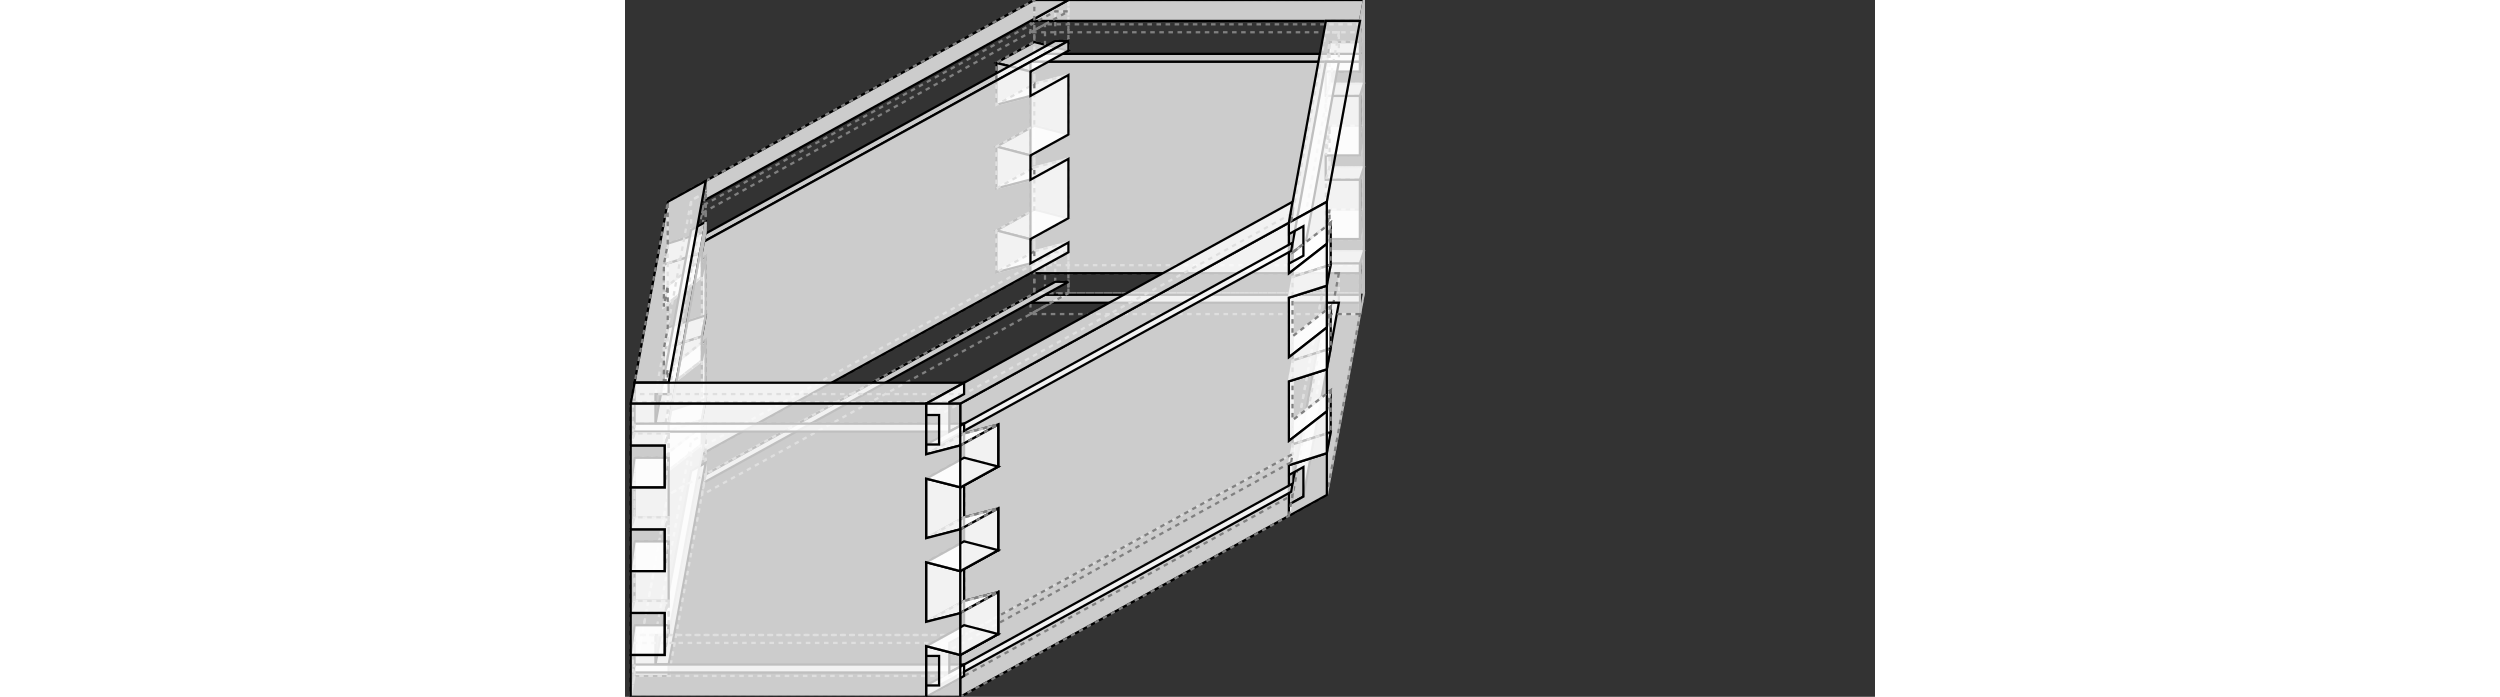 <svg width="1100" viewBox="0.0 -167.6 550.0 306.6" xmlns="http://www.w3.org/2000/svg">
<rect x="0.0" y="-167.6" width="550.0" height="306.6" fill="#333333" stroke="none"/>
<polygon fill="none" stroke-width="1" stroke-dasharray="2" stroke="gray" points="180.1,-149.1 195.1,-145.3 195.1,-149.6 189.3,-149.6 189.3,-162.6 195.1,-162.6 195.1,-167.6 180.1,-167.6 180.1,-149.1" />
<polygon fill="none" stroke-width="1" stroke-dasharray="2" stroke="gray" points="180.1,-130.7 180.1,-112.3 195.1,-108.4 195.1,-134.6 180.1,-130.7" />
<polygon fill="none" stroke-width="1" stroke-dasharray="2" stroke="gray" points="180.1,-93.9 180.1,-75.4 195.1,-71.5 195.1,-97.8 180.1,-93.9" />
<polygon fill="none" stroke-width="1" stroke-dasharray="2" stroke="gray" points="180.1,-57.0 180.1,-38.6 195.1,-38.6 195.1,-43.6 189.3,-43.6 189.3,-56.6 195.1,-56.6 195.1,-60.9 180.1,-57.0" />
<polygon fill="none" stroke-width="1" stroke-dasharray="2" stroke="gray" points="325.1,-57.0 310.0,-57.0 310.0,-75.4 325.1,-75.4 325.1,-93.9 310.0,-93.9 310.0,-112.3 325.1,-112.3 325.1,-112.3 325.1,-130.7 325.1,-130.7 310.0,-130.7 310.0,-149.2 325.1,-149.2 325.1,-167.6 195.1,-167.6 195.1,-167.6 195.1,-145.3 180.1,-149.1 180.1,-130.7 195.1,-134.6 195.1,-108.4 180.1,-112.3 180.1,-112.3 180.1,-93.9 180.1,-93.9 195.1,-97.8 195.1,-71.5 180.1,-75.4 180.1,-57.0 195.1,-60.9 195.1,-38.6 195.1,-38.6 325.1,-38.6 325.1,-57.0" />
<polygon fill="none" stroke-width="1" stroke-dasharray="2" stroke="gray" points="310.0,-149.2 310.0,-130.7 325.1,-130.7 325.1,-149.2 310.0,-149.2" />
<polygon fill="none" stroke-width="1" stroke-dasharray="2" stroke="gray" points="310.0,-112.3 310.0,-93.9 325.1,-93.9 325.1,-112.3 310.0,-112.3" />
<polygon fill="none" stroke-width="1" stroke-dasharray="2" stroke="gray" points="310.0,-75.4 310.0,-57.0 325.1,-57.0 325.1,-75.4 310.0,-75.4" />
<polygon fill="none" stroke-width="1" stroke-dasharray="2" stroke="gray" points="180.1,-149.1 163.4,-140.0 178.4,-136.1 195.1,-145.3" />
<polygon fill="rgba(255,255,255,0.75)" stroke-width="1" stroke-dasharray="" stroke="silver" points="195.1,-134.6 178.4,-125.4 163.4,-121.5 180.1,-130.7" />
<polygon fill="none" stroke-width="1" stroke-dasharray="2" stroke="gray" points="180.1,-112.3 163.4,-103.1 178.4,-99.2 195.1,-108.4" />
<polygon fill="rgba(255,255,255,0.75)" stroke-width="1" stroke-dasharray="" stroke="silver" points="195.1,-97.7 178.4,-88.6 163.4,-84.7 180.1,-93.9" />
<polygon fill="none" stroke-width="1" stroke-dasharray="2" stroke="gray" points="180.1,-75.4 163.4,-66.2 178.4,-62.4 195.1,-71.5" />
<polygon fill="rgba(255,255,255,0.75)" stroke-width="1" stroke-dasharray="" stroke="silver" points="195.1,-60.9 178.4,-51.7 163.4,-47.8 180.1,-57.0" />
<polygon fill="none" stroke-width="1" stroke-dasharray="2" stroke="gray" points="163.4,-140.0 163.4,-121.5 180.1,-130.7 180.1,-149.2 163.4,-140.0" />
<polygon fill="none" stroke-width="1" stroke-dasharray="2" stroke="gray" points="163.4,-103.1 163.4,-84.7 180.1,-93.9 180.1,-112.3 163.4,-103.1" />
<polygon fill="none" stroke-width="1" stroke-dasharray="2" stroke="gray" points="163.4,-66.2 163.4,-47.8 180.1,-57.0 180.1,-75.4 163.4,-66.2" />
<polygon fill="rgba(255,255,255,0.75)" stroke-width="1" stroke-dasharray="" stroke="black" points="180.1,-149.1 195.1,-145.3 178.4,-136.1 163.4,-140.0" />
<polygon fill="none" stroke-width="1" stroke-dasharray="2" stroke="gray" points="163.4,-121.5 178.4,-125.4 195.1,-134.6 180.1,-130.7" />
<polygon fill="rgba(255,255,255,0.75)" stroke-width="1" stroke-dasharray="" stroke="black" points="180.1,-112.3 195.1,-108.4 178.4,-99.2 163.4,-103.1" />
<polygon fill="none" stroke-width="1" stroke-dasharray="2" stroke="gray" points="163.4,-84.7 178.4,-88.6 195.1,-97.7 180.1,-93.9" />
<polygon fill="rgba(255,255,255,0.75)" stroke-width="1" stroke-dasharray="" stroke="black" points="180.1,-75.4 195.1,-71.5 178.4,-62.4 163.4,-66.2" />
<polygon fill="none" stroke-width="1" stroke-dasharray="2" stroke="gray" points="163.4,-47.8 178.4,-51.7 195.1,-60.9 180.1,-57.0" />
<polygon fill="none" stroke-width="1" stroke-dasharray="2" stroke="gray" points="178.4,-136.1 195.1,-145.3 195.1,-167.6 178.4,-158.4 178.4,-153.4 184.8,-156.9 184.8,-143.9 178.4,-140.4 178.4,-136.1" />
<polygon fill="none" stroke-width="1" stroke-dasharray="2" stroke="gray" points="178.4,-125.4 178.4,-99.2 195.1,-108.4 195.1,-134.6 178.4,-125.4" />
<polygon fill="none" stroke-width="1" stroke-dasharray="2" stroke="gray" points="178.4,-88.6 178.4,-62.3 195.1,-71.5 195.1,-97.8 178.4,-88.6" />
<polygon fill="none" stroke-width="1" stroke-dasharray="2" stroke="gray" points="178.4,-51.7 178.4,-47.4 184.8,-50.9 184.8,-37.9 178.4,-34.4 178.4,-29.4 195.1,-38.6 195.1,-60.9 178.4,-51.7" />
<polygon fill="rgba(255,255,255,0.75)" stroke-width="1" stroke-dasharray="" stroke="black" points="195.1,-167.6 325.1,-167.6 323.4,-158.4 178.4,-158.4 195.1,-167.6" />
<polygon fill="none" stroke-width="1" stroke-dasharray="2" stroke="gray" points="195.1,-38.6 178.4,-29.4 323.4,-29.4 325.1,-38.6 195.1,-38.6" />
<polygon fill="rgba(255,255,255,0.75)" stroke-width="1" stroke-dasharray="" stroke="silver" points="310.0,-149.2 310.0,-130.7 308.4,-125.4 308.4,-136.1 310.0,-149.2" />
<polygon fill="rgba(255,255,255,0.75)" stroke-width="1" stroke-dasharray="" stroke="silver" points="310.0,-112.3 310.0,-93.9 308.4,-88.5 308.4,-99.2 310.0,-112.3" />
<polygon fill="rgba(255,255,255,0.75)" stroke-width="1" stroke-dasharray="" stroke="silver" points="310.0,-75.4 310.0,-57.0 308.4,-51.7 308.4,-62.4 310.0,-75.4" />
<polygon fill="rgba(255,255,255,0.75)" stroke-width="1" stroke-dasharray="" stroke="black" points="325.1,-149.1 323.4,-136.1 308.4,-136.1 310.0,-149.1" />
<polygon fill="none" stroke-width="1" stroke-dasharray="2" stroke="gray" points="310.0,-130.7 308.4,-125.4 323.4,-125.4 325.1,-130.7" />
<polygon fill="rgba(255,255,255,0.75)" stroke-width="1" stroke-dasharray="" stroke="black" points="325.1,-112.3 323.4,-99.2 308.4,-99.2 310.0,-112.3" />
<polygon fill="none" stroke-width="1" stroke-dasharray="2" stroke="gray" points="310.0,-93.9 308.4,-88.6 323.4,-88.6 325.1,-93.9" />
<polygon fill="rgba(255,255,255,0.75)" stroke-width="1" stroke-dasharray="" stroke="black" points="325.1,-75.4 323.4,-62.4 308.4,-62.4 310.0,-75.4" />
<polygon fill="none" stroke-width="1" stroke-dasharray="2" stroke="gray" points="310.0,-57.0 308.4,-51.7 323.4,-51.7 325.1,-57.0" />
<polygon fill="none" stroke-width="1" stroke-dasharray="2" stroke="gray" points="325.1,-149.1 310.0,-149.1 308.4,-136.1 323.4,-136.1" />
<polygon fill="rgba(255,255,255,0.75)" stroke-width="1" stroke-dasharray="" stroke="silver" points="323.4,-125.4 308.4,-125.4 310.0,-130.7 325.1,-130.7" />
<polygon fill="none" stroke-width="1" stroke-dasharray="2" stroke="gray" points="325.1,-112.3 310.0,-112.3 308.4,-99.2 323.4,-99.2" />
<polygon fill="rgba(255,255,255,0.75)" stroke-width="1" stroke-dasharray="" stroke="silver" points="323.4,-88.6 308.4,-88.6 310.0,-93.9 325.1,-93.9" />
<polygon fill="none" stroke-width="1" stroke-dasharray="2" stroke="gray" points="325.1,-75.4 310.0,-75.4 308.4,-62.4 323.4,-62.4" />
<polygon fill="rgba(255,255,255,0.75)" stroke-width="1" stroke-dasharray="" stroke="silver" points="323.4,-51.7 308.4,-51.7 310.0,-57.0 325.1,-57.0" />
<polygon fill="rgba(255,255,255,0.75)" stroke-width="1" stroke-dasharray="" stroke="silver" points="325.1,-149.1 323.4,-136.1 323.4,-140.4 324.0,-143.9 324.0,-156.9 323.4,-153.4 323.4,-158.4 325.1,-167.6 325.1,-149.1" />
<polygon fill="rgba(255,255,255,0.75)" stroke-width="1" stroke-dasharray="" stroke="silver" points="325.1,-130.7 325.1,-112.3 323.4,-99.2 323.4,-125.4 325.1,-130.7" />
<polygon fill="rgba(255,255,255,0.75)" stroke-width="1" stroke-dasharray="" stroke="silver" points="325.1,-93.9 325.1,-75.4 323.4,-62.3 323.4,-88.6 325.1,-93.9" />
<polygon fill="rgba(255,255,255,0.75)" stroke-width="1" stroke-dasharray="" stroke="silver" points="325.1,-57.0 325.1,-38.6 323.4,-29.4 323.4,-34.4 324.0,-37.9 324.0,-50.9 323.4,-47.4 323.4,-51.7 325.1,-57.0" />
<polygon fill="none" stroke-width="1" stroke-dasharray="2" stroke="gray" points="184.8,-156.9 178.4,-153.4 323.4,-153.4 324.0,-156.9 184.8,-156.9" />
<polygon fill="rgba(255,255,255,0.75)" stroke-width="1" stroke-dasharray="" stroke="black" points="184.8,-143.9 324.0,-143.9 323.4,-140.4 178.4,-140.4 184.8,-143.9" />
<polygon fill="none" stroke-width="1" stroke-dasharray="2" stroke="gray" points="184.8,-50.9 178.4,-47.4 323.4,-47.4 324.0,-50.9 184.8,-50.9" />
<polygon fill="rgba(255,255,255,0.75)" stroke-width="1" stroke-dasharray="" stroke="black" points="184.8,-37.9 324.0,-37.9 323.4,-34.4 178.4,-34.4 184.8,-37.9" />
<polygon fill="none" stroke-width="1" stroke-dasharray="2" stroke="gray" points="163.4,-140.0 163.4,-121.5 178.4,-125.4 178.4,-136.1 163.4,-140.0" />
<polygon fill="none" stroke-width="1" stroke-dasharray="2" stroke="gray" points="163.4,-103.1 163.4,-84.7 178.4,-88.5 178.4,-99.2 163.4,-103.1" />
<polygon fill="none" stroke-width="1" stroke-dasharray="2" stroke="gray" points="163.4,-66.2 163.4,-47.8 178.4,-51.7 178.4,-62.4 163.4,-66.2" />
<polygon fill="none" stroke-width="1" stroke-dasharray="2" stroke="gray" points="308.4,-125.4 308.4,-99.2 323.4,-99.2 323.4,-125.4 308.4,-125.4" />
<polygon fill="none" stroke-width="1" stroke-dasharray="2" stroke="gray" points="308.4,-88.6 308.4,-62.3 323.4,-62.3 323.4,-88.6 308.4,-88.6" />
<polygon fill="none" stroke-width="1" stroke-dasharray="2" stroke="gray" points="308.4,-136.1 323.4,-136.1 323.4,-158.4 308.4,-158.4 308.4,-153.4 314.1,-153.4 314.1,-140.4 308.4,-140.4 308.4,-136.1" />
<polygon fill="none" stroke-width="1" stroke-dasharray="2" stroke="gray" points="308.4,-51.7 308.4,-47.4 314.1,-47.4 314.1,-34.4 308.4,-34.4 308.4,-29.4 323.4,-29.4 323.4,-51.7 308.4,-51.7" />
<polygon fill="rgba(255,255,255,0.75)" stroke-width="1" stroke-dasharray="" stroke="black" points="323.4,-62.4 308.3,-62.4 308.3,-51.7 323.4,-51.7 323.4,-47.4 178.4,-47.4 178.4,-51.7 163.4,-47.8 163.4,-47.8 163.4,-66.2 163.4,-66.2 178.4,-62.3 178.4,-88.6 163.4,-84.7 163.4,-103.1 178.4,-99.2 178.4,-125.4 163.4,-121.5 163.4,-121.5 163.4,-139.9 163.4,-139.9 178.4,-136.1 178.4,-140.4 323.4,-140.4 323.4,-136.1 323.4,-136.1 308.3,-136.1 308.3,-125.4 323.4,-125.4 323.4,-99.2 308.3,-99.2 308.3,-88.5 323.4,-88.5 323.4,-88.5 323.4,-62.4" />
<polygon fill="rgba(255,255,255,0.75)" stroke-width="1" stroke-dasharray="" stroke="black" points="35.5,-88.0 180.1,-167.6 195.1,-167.6 33.8,-78.8 35.5,-88.0" />
<polygon fill="none" stroke-width="1" stroke-dasharray="2" stroke="gray" points="35.5,41.0 33.8,50.2 195.1,-38.6 180.1,-38.6 35.5,41.0" />
<polygon fill="none" stroke-width="1" stroke-dasharray="2" stroke="gray" points="34.5,-77.3 33.8,-73.8 195.1,-162.6 189.3,-162.6 34.5,-77.3" />
<polygon fill="rgba(255,255,255,0.75)" stroke-width="1" stroke-dasharray="" stroke="black" points="34.5,-64.3 189.3,-149.6 195.1,-149.6 33.8,-60.8 34.5,-64.3" />
<polygon fill="none" stroke-width="1" stroke-dasharray="2" stroke="gray" points="34.5,28.7 33.8,32.2 195.1,-56.6 189.3,-56.6 34.5,28.7" />
<polygon fill="rgba(255,255,255,0.75)" stroke-width="1" stroke-dasharray="" stroke="black" points="34.5,41.7 189.3,-43.6 195.1,-43.6 33.8,45.2 34.5,41.7" />
<polygon fill="none" stroke-width="1" stroke-dasharray="2" stroke="gray" points="180.1,-57.0 163.4,-47.8 163.4,-66.2 180.1,-75.4 180.1,-93.9 163.4,-84.7 163.4,-103.1 180.1,-112.3 180.1,-112.3 180.1,-130.7 180.1,-130.7 163.4,-121.5 163.4,-140.0 180.1,-149.2 180.1,-167.6 35.5,-88.0 35.5,-88.0 35.5,-65.7 18.8,-60.3 18.8,-41.9 35.5,-55.0 35.5,-28.8 18.8,-23.5 18.8,-23.5 18.8,-5.1 18.8,-5.1 35.5,-18.2 35.5,8.1 18.8,13.4 18.8,31.8 35.5,18.7 35.5,41.0 35.5,41.0 180.1,-38.6 180.1,-57.0" />
<polygon fill="rgba(255,255,255,0.75)" stroke-width="1" stroke-dasharray="" stroke="silver" points="308.8,31.8 310.5,22.6 310.5,4.1 308.8,13.3 308.8,-5.1 310.5,-14.3 310.5,-32.7 308.8,-23.5 308.8,-23.5 308.8,-41.9 308.8,-41.9 310.5,-51.1 310.5,-69.6 308.8,-60.4 308.8,-78.8 323.4,-158.4 323.4,-158.4 323.4,-136.1 325.1,-149.1 325.1,-130.7 323.4,-125.4 323.4,-99.2 325.1,-112.3 325.1,-112.3 325.1,-93.9 325.1,-93.9 323.4,-88.6 323.4,-62.3 325.1,-75.4 325.1,-57.0 323.4,-51.7 323.4,-29.4 323.4,-29.4 308.8,50.2 308.8,31.8" />
<polygon fill="rgba(255,255,255,0.75)" stroke-width="1" stroke-dasharray="" stroke="black" points="195.1,-71.6 178.4,-62.4 178.4,-51.7 195.1,-60.9 195.1,-56.6 33.8,32.2 33.8,27.9 17.1,41.0 17.1,41.0 17.1,22.6 17.1,22.6 33.8,17.2 33.8,-9.0 17.1,4.1 17.1,-14.3 33.8,-19.6 33.8,-45.8 17.1,-32.8 17.1,-32.8 17.1,-51.2 17.1,-51.2 33.8,-56.5 33.8,-60.8 195.1,-149.6 195.1,-145.3 195.1,-145.3 178.4,-136.1 178.4,-125.4 195.1,-134.6 195.1,-108.4 178.4,-99.2 178.4,-88.5 195.1,-97.7 195.1,-97.7 195.1,-71.6" />
<polygon fill="none" stroke-width="1" stroke-dasharray="2" stroke="gray" points="292.1,26.4 293.8,17.2 293.8,27.9 292.1,37.1 292.1,41.4 308.4,-47.4 308.4,-51.7 310.0,-57.0 310.0,-57.0 310.0,-75.4 310.0,-75.4 308.4,-62.3 308.4,-88.6 310.0,-93.9 310.0,-112.3 308.4,-99.2 308.4,-125.4 310.0,-130.7 310.0,-130.7 310.0,-149.1 310.0,-149.1 308.4,-136.1 308.4,-140.4 292.1,-51.6 292.1,-47.3 292.1,-47.3 293.8,-56.5 293.8,-45.8 292.1,-36.6 292.1,-10.4 293.8,-19.6 293.8,-9.0 292.1,0.2 292.1,0.2 292.1,26.4" />
<polygon fill="none" stroke-width="1" stroke-dasharray="2" stroke="gray" points="314.1,-153.4 308.4,-153.4 292.1,-64.6 298.5,-68.1 314.1,-153.4" />
<polygon fill="rgba(255,255,255,0.75)" stroke-width="1" stroke-dasharray="" stroke="black" points="314.1,-140.4 298.5,-55.1 292.1,-51.6 308.4,-140.4 314.1,-140.4" />
<polygon fill="none" stroke-width="1" stroke-dasharray="2" stroke="gray" points="314.1,-47.4 308.4,-47.4 292.1,41.4 298.5,37.9 314.1,-47.4" />
<polygon fill="rgba(255,255,255,0.75)" stroke-width="1" stroke-dasharray="" stroke="black" points="314.1,-34.4 298.5,50.9 292.1,54.4 308.4,-34.4 314.1,-34.4" />
<polygon fill="rgba(255,255,255,0.75)" stroke-width="1" stroke-dasharray="" stroke="black" points="323.4,-158.4 308.8,-78.8 292.1,-69.6 308.4,-158.4 323.4,-158.4" />
<polygon fill="none" stroke-width="1" stroke-dasharray="2" stroke="gray" points="323.4,-29.4 308.4,-29.4 292.1,59.4 308.8,50.2 323.4,-29.4" />
<polygon fill="none" stroke-width="1" stroke-dasharray="2" stroke="gray" points="18.8,-60.3 35.5,-65.7 35.5,-70.0 29.1,-66.4 29.1,-79.4 35.5,-83.0 35.5,-88.0 18.8,-78.8 18.8,-60.3" />
<polygon fill="none" stroke-width="1" stroke-dasharray="2" stroke="gray" points="18.8,-41.9 18.8,-23.5 35.5,-28.8 35.5,-55.0 18.8,-41.9" />
<polygon fill="none" stroke-width="1" stroke-dasharray="2" stroke="gray" points="18.8,-5.1 18.8,13.4 35.5,8.1 35.5,-18.2 18.8,-5.1" />
<polygon fill="none" stroke-width="1" stroke-dasharray="2" stroke="gray" points="18.8,31.8 18.8,50.2 35.5,41.0 35.5,36.0 29.1,39.6 29.1,26.6 35.5,23.0 35.5,18.7 18.8,31.8" />
<polygon fill="none" stroke-width="1" stroke-dasharray="2" stroke="gray" points="33.8,-56.5 35.5,-65.7 35.5,-88.0 33.8,-78.8 33.8,-73.8 34.4,-77.3 34.4,-64.3 33.8,-60.8 33.8,-56.5" />
<polygon fill="none" stroke-width="1" stroke-dasharray="2" stroke="gray" points="33.8,-45.8 33.8,-19.6 35.5,-28.8 35.5,-55.0 33.8,-45.8" />
<polygon fill="none" stroke-width="1" stroke-dasharray="2" stroke="gray" points="33.8,-9.0 33.8,17.3 35.5,8.1 35.5,-18.2 33.8,-9.0" />
<polygon fill="none" stroke-width="1" stroke-dasharray="2" stroke="gray" points="33.8,27.9 33.8,32.2 34.4,28.7 34.4,41.7 33.8,45.2 33.8,50.2 35.5,41.0 35.5,18.7 33.8,27.9" />
<polygon fill="rgba(255,255,255,0.75)" stroke-width="1" stroke-dasharray="" stroke="silver" points="310.5,-69.6 310.5,-51.1 308.8,-41.9 308.8,-60.4 310.5,-69.6" />
<polygon fill="rgba(255,255,255,0.75)" stroke-width="1" stroke-dasharray="" stroke="silver" points="310.5,-32.7 310.5,-14.3 308.8,-5.1 308.8,-23.5 310.5,-32.7" />
<polygon fill="rgba(255,255,255,0.75)" stroke-width="1" stroke-dasharray="" stroke="silver" points="310.5,4.2 310.5,22.6 308.8,31.8 308.8,13.3 310.5,4.2" />
<polygon fill="rgba(255,255,255,0.75)" stroke-width="1" stroke-dasharray="" stroke="black" points="310.5,-69.6 310.5,-51.1 293.8,-45.8 293.8,-56.5 310.5,-69.6" />
<polygon fill="rgba(255,255,255,0.75)" stroke-width="1" stroke-dasharray="" stroke="black" points="310.5,-32.7 310.5,-14.3 293.8,-8.9 293.8,-19.6 310.5,-32.7" />
<polygon fill="rgba(255,255,255,0.75)" stroke-width="1" stroke-dasharray="" stroke="black" points="310.5,4.2 310.5,22.6 293.8,27.9 293.8,17.2 310.5,4.2" />
<polygon fill="none" stroke-width="1" stroke-dasharray="2" stroke="gray" points="18.8,-60.4 17.1,-51.2 33.8,-56.5 35.5,-65.7" />
<polygon fill="rgba(255,255,255,0.75)" stroke-width="1" stroke-dasharray="" stroke="silver" points="35.5,-55.0 33.8,-45.8 17.1,-32.7 18.8,-41.9" />
<polygon fill="none" stroke-width="1" stroke-dasharray="2" stroke="gray" points="18.8,-23.5 17.1,-14.3 33.8,-19.6 35.5,-28.8" />
<polygon fill="rgba(255,255,255,0.75)" stroke-width="1" stroke-dasharray="" stroke="silver" points="35.5,-18.2 33.8,-9.0 17.1,4.1 18.8,-5.1" />
<polygon fill="none" stroke-width="1" stroke-dasharray="2" stroke="gray" points="18.8,13.4 17.1,22.5 33.8,17.2 35.5,8.0" />
<polygon fill="rgba(255,255,255,0.75)" stroke-width="1" stroke-dasharray="" stroke="silver" points="35.5,18.7 33.8,27.9 17.1,41.0 18.8,31.8" />
<polygon fill="rgba(255,255,255,0.75)" stroke-width="1" stroke-dasharray="" stroke="black" points="18.8,-60.4 35.5,-65.7 33.8,-56.5 17.1,-51.2" />
<polygon fill="none" stroke-width="1" stroke-dasharray="2" stroke="gray" points="17.1,-32.7 33.8,-45.8 35.5,-55.0 18.8,-41.9" />
<polygon fill="rgba(255,255,255,0.75)" stroke-width="1" stroke-dasharray="" stroke="black" points="18.8,-23.5 35.5,-28.8 33.8,-19.6 17.1,-14.3" />
<polygon fill="none" stroke-width="1" stroke-dasharray="2" stroke="gray" points="17.1,4.1 33.8,-9.0 35.5,-18.2 18.8,-5.1" />
<polygon fill="rgba(255,255,255,0.75)" stroke-width="1" stroke-dasharray="" stroke="black" points="18.8,13.4 35.5,8.0 33.8,17.2 17.1,22.5" />
<polygon fill="none" stroke-width="1" stroke-dasharray="2" stroke="gray" points="17.1,41.0 33.8,27.9 35.5,18.7 18.8,31.8" />
<polygon fill="rgba(255,255,255,0.75)" stroke-width="1" stroke-dasharray="" stroke="silver" points="308.8,-60.4 292.1,-47.3 293.8,-56.5 310.5,-69.6" />
<polygon fill="none" stroke-width="1" stroke-dasharray="2" stroke="gray" points="310.5,-51.1 293.8,-45.8 292.1,-36.6 308.8,-41.9" />
<polygon fill="rgba(255,255,255,0.75)" stroke-width="1" stroke-dasharray="" stroke="silver" points="308.8,-23.5 292.1,-10.4 293.8,-19.6 310.5,-32.7" />
<polygon fill="none" stroke-width="1" stroke-dasharray="2" stroke="gray" points="310.5,-14.3 293.8,-9.0 292.1,0.2 308.8,-5.1" />
<polygon fill="rgba(255,255,255,0.75)" stroke-width="1" stroke-dasharray="" stroke="silver" points="308.8,13.4 292.1,26.4 293.8,17.2 310.5,4.2" />
<polygon fill="none" stroke-width="1" stroke-dasharray="2" stroke="gray" points="310.5,22.6 293.8,27.9 292.1,37.1 308.8,31.8" />
<polygon fill="none" stroke-width="1" stroke-dasharray="2" stroke="gray" points="308.8,-60.4 310.5,-69.6 293.8,-56.5 292.1,-47.3" />
<polygon fill="rgba(255,255,255,0.75)" stroke-width="1" stroke-dasharray="" stroke="black" points="292.1,-36.6 293.8,-45.8 310.5,-51.1 308.8,-41.9" />
<polygon fill="none" stroke-width="1" stroke-dasharray="2" stroke="gray" points="308.8,-23.5 310.5,-32.7 293.8,-19.6 292.1,-10.4" />
<polygon fill="rgba(255,255,255,0.75)" stroke-width="1" stroke-dasharray="" stroke="black" points="292.1,0.2 293.8,-9.0 310.5,-14.3 308.8,-5.1" />
<polygon fill="none" stroke-width="1" stroke-dasharray="2" stroke="gray" points="308.8,13.4 310.5,4.2 293.8,17.2 292.1,26.4" />
<polygon fill="rgba(255,255,255,0.75)" stroke-width="1" stroke-dasharray="" stroke="black" points="292.1,37.1 293.8,27.9 310.5,22.6 308.8,31.8" />
<polygon fill="none" stroke-width="1" stroke-dasharray="2" stroke="gray" points="17.1,-51.2 17.1,-32.7 33.8,-45.8 33.8,-56.5 17.1,-51.2" />
<polygon fill="none" stroke-width="1" stroke-dasharray="2" stroke="gray" points="17.1,-14.3 17.1,4.1 33.8,-8.9 33.8,-19.6 17.1,-14.3" />
<polygon fill="none" stroke-width="1" stroke-dasharray="2" stroke="gray" points="17.1,22.5 17.1,41.0 33.8,27.9 33.8,17.2 17.1,22.5" />
<polygon fill="none" stroke-width="1" stroke-dasharray="2" stroke="gray" points="17.1,-51.2 17.1,-32.7 18.8,-41.9 18.8,-60.4 17.1,-51.2" />
<polygon fill="none" stroke-width="1" stroke-dasharray="2" stroke="gray" points="17.1,-14.3 17.1,4.1 18.8,-5.1 18.8,-23.5 17.1,-14.3" />
<polygon fill="none" stroke-width="1" stroke-dasharray="2" stroke="gray" points="17.1,22.5 17.1,41.0 18.8,31.8 18.8,13.3 17.1,22.5" />
<polygon fill="rgba(255,255,255,0.75)" stroke-width="1" stroke-dasharray="" stroke="silver" points="293.8,-56.5 292.1,-47.3 292.1,-69.6 293.8,-78.8 293.8,-73.8 293.1,-70.3 293.1,-57.3 293.8,-60.8 293.8,-56.5" />
<polygon fill="rgba(255,255,255,0.75)" stroke-width="1" stroke-dasharray="" stroke="silver" points="293.8,-45.8 293.8,-19.6 292.1,-10.4 292.1,-36.6 293.8,-45.8" />
<polygon fill="rgba(255,255,255,0.75)" stroke-width="1" stroke-dasharray="" stroke="silver" points="293.8,-9.0 293.8,17.3 292.1,26.4 292.1,0.2 293.8,-9.0" />
<polygon fill="rgba(255,255,255,0.75)" stroke-width="1" stroke-dasharray="" stroke="silver" points="293.8,27.9 293.8,32.2 293.1,35.7 293.1,48.7 293.8,45.2 293.8,50.2 292.1,59.4 292.1,37.1 293.8,27.9" />
<polygon fill="rgba(255,255,255,0.75)" stroke-width="1" stroke-dasharray="" stroke="black" points="308.8,-60.3 292.1,-47.3 292.1,-51.6 298.5,-55.1 298.5,-68.1 292.1,-64.6 292.1,-69.6 308.8,-78.8 308.8,-60.3" />
<polygon fill="rgba(255,255,255,0.75)" stroke-width="1" stroke-dasharray="" stroke="black" points="308.8,-41.9 308.8,-23.5 292.1,-10.4 292.1,-36.6 308.8,-41.9" />
<polygon fill="rgba(255,255,255,0.75)" stroke-width="1" stroke-dasharray="" stroke="black" points="308.8,-5.1 308.8,13.4 292.1,26.4 292.1,0.2 308.8,-5.1" />
<polygon fill="rgba(255,255,255,0.75)" stroke-width="1" stroke-dasharray="" stroke="black" points="308.8,31.8 308.8,50.2 292.1,59.4 292.1,54.4 298.5,50.9 298.5,37.9 292.1,41.4 292.1,37.1 308.8,31.8" />
<polygon fill="none" stroke-width="1" stroke-dasharray="2" stroke="gray" points="13.4,5.8 19.2,5.8 35.5,-83.0 29.1,-79.4 13.4,5.8" />
<polygon fill="rgba(255,255,255,0.75)" stroke-width="1" stroke-dasharray="" stroke="black" points="13.4,18.8 29.1,-66.4 35.5,-70.0 19.2,18.8 13.4,18.8" />
<polygon fill="none" stroke-width="1" stroke-dasharray="2" stroke="gray" points="13.4,111.8 19.2,111.8 35.5,23.0 29.1,26.6 13.4,111.8" />
<polygon fill="rgba(255,255,255,0.75)" stroke-width="1" stroke-dasharray="" stroke="black" points="13.4,124.8 29.1,39.6 35.5,36.0 19.2,124.8 13.4,124.8" />
<polygon fill="rgba(255,255,255,0.75)" stroke-width="1" stroke-dasharray="" stroke="black" points="4.2,0.8 18.8,-78.8 35.5,-88.0 19.2,0.8 4.2,0.8" />
<polygon fill="none" stroke-width="1" stroke-dasharray="2" stroke="gray" points="4.2,129.8 19.2,129.8 35.5,41.0 18.8,50.2 4.2,129.8" />
<polygon fill="rgba(255,255,255,0.75)" stroke-width="1" stroke-dasharray="" stroke="silver" points="35.5,8.0 33.8,17.2 33.8,27.9 35.5,18.7 35.5,23.0 19.2,111.8 19.2,107.5 17.5,120.6 17.5,120.6 17.5,102.2 17.5,102.2 19.2,96.8 19.2,70.6 17.5,83.7 17.5,65.3 19.2,60.0 19.2,33.8 17.5,46.8 17.5,46.8 17.5,28.4 17.5,28.4 19.2,23.1 19.2,18.8 35.5,-70.0 35.5,-65.7 35.5,-65.7 33.8,-56.5 33.8,-45.8 35.5,-55.0 35.5,-28.8 33.8,-19.6 33.8,-8.9 35.5,-18.1 35.5,-18.1 35.5,8.0" />
<polygon fill="none" stroke-width="1" stroke-dasharray="2" stroke="gray" points="132.5,106.0 149.2,96.8 149.2,107.5 132.5,116.7 132.5,121.0 293.7,32.2 293.7,27.9 310.5,22.6 310.5,22.6 310.5,4.2 310.5,4.2 293.7,17.3 293.7,-9.0 310.5,-14.3 310.5,-32.7 293.7,-19.6 293.7,-45.8 310.5,-51.1 310.5,-51.1 310.5,-69.5 310.5,-69.5 293.7,-56.5 293.7,-60.8 132.5,28.0 132.5,32.3 132.5,32.3 149.2,23.1 149.2,33.8 132.5,43.0 132.5,69.2 149.2,60.0 149.2,70.6 132.5,79.8 132.5,79.8 132.5,106.0" />
<polygon fill="none" stroke-width="1" stroke-dasharray="2" stroke="gray" points="18.8,31.8 17.1,41.0 17.1,22.5 18.8,13.3 18.8,-5.1 17.1,4.1 17.1,-14.3 18.8,-23.5 18.8,-23.5 18.8,-41.9 18.8,-41.9 17.1,-32.7 17.1,-51.2 18.8,-60.4 18.8,-78.8 4.2,0.8 4.2,0.8 4.2,23.1 2.5,28.4 2.5,46.8 4.2,33.8 4.2,60.0 2.5,65.3 2.5,65.3 2.5,83.7 2.5,83.7 4.2,70.6 4.2,96.8 2.5,102.2 2.5,120.6 4.2,107.5 4.2,129.8 4.2,129.8 18.8,50.2 18.8,31.8" />
<polygon fill="rgba(255,255,255,0.75)" stroke-width="1" stroke-dasharray="" stroke="black" points="147.5,120.6 164.2,111.4 164.2,92.9 147.5,102.1 147.5,83.7 164.2,74.5 164.2,56.1 147.5,65.3 147.5,65.3 147.5,46.9 147.5,46.9 164.2,37.7 164.2,19.2 147.5,28.4 147.5,10.0 292.1,-69.6 292.1,-69.6 292.1,-47.3 308.8,-60.3 308.8,-41.9 292.1,-36.6 292.1,-10.4 308.8,-23.5 308.8,-23.5 308.8,-5.1 308.8,-5.1 292.1,0.2 292.1,26.4 308.8,13.4 308.8,31.8 292.1,37.1 292.1,59.4 292.1,59.4 147.5,139.0 147.5,120.6" />
<polygon fill="none" stroke-width="1" stroke-dasharray="2" stroke="gray" points="293.1,-70.2 293.7,-73.8 132.5,15.0 138.2,15.0 293.1,-70.2" />
<polygon fill="rgba(255,255,255,0.75)" stroke-width="1" stroke-dasharray="" stroke="black" points="293.1,-57.2 138.2,28.0 132.5,28.0 293.7,-60.8 293.1,-57.2" />
<polygon fill="none" stroke-width="1" stroke-dasharray="2" stroke="gray" points="293.1,35.8 293.7,32.2 132.5,121.0 138.2,121.0 293.1,35.8" />
<polygon fill="rgba(255,255,255,0.75)" stroke-width="1" stroke-dasharray="" stroke="black" points="293.1,48.8 138.2,134.0 132.5,134.0 293.7,45.2 293.1,48.8" />
<polygon fill="rgba(255,255,255,0.75)" stroke-width="1" stroke-dasharray="" stroke="black" points="292.1,-69.6 147.5,10.0 132.5,10.0 293.7,-78.8 292.1,-69.6" />
<polygon fill="none" stroke-width="1" stroke-dasharray="2" stroke="gray" points="292.1,59.4 293.7,50.2 132.5,139.0 147.5,139.0 292.1,59.4" />
<polygon fill="rgba(255,255,255,0.75)" stroke-width="1" stroke-dasharray="" stroke="black" points="19.2,23.1 4.2,23.1 4.2,0.8 19.2,0.8 19.2,5.8 13.4,5.8 13.4,18.8 19.2,18.8 19.2,23.1" />
<polygon fill="rgba(255,255,255,0.75)" stroke-width="1" stroke-dasharray="" stroke="black" points="19.2,107.5 19.2,111.8 13.4,111.8 13.4,124.8 19.2,124.8 19.2,129.8 4.2,129.8 4.2,107.5 19.2,107.5" />
<polygon fill="rgba(255,255,255,0.75)" stroke-width="1" stroke-dasharray="" stroke="black" points="19.2,33.8 19.2,60.0 4.2,60.0 4.2,33.8 19.2,33.8" />
<polygon fill="rgba(255,255,255,0.75)" stroke-width="1" stroke-dasharray="" stroke="black" points="19.2,70.6 19.2,96.8 4.2,96.8 4.2,70.6 19.2,70.6" />
<polygon fill="none" stroke-width="1" stroke-dasharray="2" stroke="gray" points="4.2,96.8 19.2,96.8 19.2,107.5 4.2,107.5 4.2,111.8 149.2,111.8 149.2,107.5 164.2,111.4 164.2,111.4 164.2,93.0 164.2,93.0 149.2,96.8 149.2,70.6 164.2,74.5 164.2,56.1 149.2,60.0 149.2,33.8 164.2,37.7 164.2,37.7 164.2,19.2 164.2,19.2 149.2,23.1 149.2,18.8 4.2,18.8 4.2,23.1 4.2,23.1 19.2,23.1 19.2,33.8 4.2,33.8 4.2,60.0 19.2,60.0 19.2,70.6 4.2,70.6 4.2,70.6 4.2,96.8" />
<polygon fill="rgba(255,255,255,0.75)" stroke-width="1" stroke-dasharray="" stroke="black" points="164.2,19.2 164.2,37.7 149.2,33.8 149.2,23.1 164.2,19.2" />
<polygon fill="rgba(255,255,255,0.75)" stroke-width="1" stroke-dasharray="" stroke="black" points="164.2,56.1 164.2,74.5 149.2,70.6 149.2,60.0 164.2,56.1" />
<polygon fill="rgba(255,255,255,0.75)" stroke-width="1" stroke-dasharray="" stroke="black" points="164.2,92.9 164.2,111.4 149.2,107.5 149.2,96.8 164.2,92.9" />
<polygon fill="none" stroke-width="1" stroke-dasharray="2" stroke="gray" points="142.7,9.3 149.2,5.8 4.2,5.8 3.5,9.3 142.7,9.3" />
<polygon fill="rgba(255,255,255,0.75)" stroke-width="1" stroke-dasharray="" stroke="black" points="142.7,22.3 3.5,22.3 4.2,18.8 149.2,18.8 142.7,22.3" />
<polygon fill="none" stroke-width="1" stroke-dasharray="2" stroke="gray" points="142.7,115.3 149.2,111.8 4.2,111.8 3.5,115.3 142.7,115.3" />
<polygon fill="rgba(255,255,255,0.75)" stroke-width="1" stroke-dasharray="" stroke="black" points="142.7,128.3 3.5,128.3 4.2,124.8 149.2,124.8 142.7,128.3" />
<polygon fill="rgba(255,255,255,0.75)" stroke-width="1" stroke-dasharray="" stroke="silver" points="2.5,28.4 4.2,23.1 19.2,23.1 17.5,28.4" />
<polygon fill="none" stroke-width="1" stroke-dasharray="2" stroke="gray" points="17.5,46.9 19.2,33.8 4.2,33.8 2.5,46.9" />
<polygon fill="rgba(255,255,255,0.75)" stroke-width="1" stroke-dasharray="" stroke="silver" points="2.5,65.3 4.2,60.0 19.2,60.0 17.5,65.3" />
<polygon fill="none" stroke-width="1" stroke-dasharray="2" stroke="gray" points="17.5,83.7 19.2,70.6 4.2,70.6 2.5,83.7" />
<polygon fill="rgba(255,255,255,0.75)" stroke-width="1" stroke-dasharray="" stroke="silver" points="2.5,102.1 4.2,96.8 19.2,96.8 17.5,102.1" />
<polygon fill="none" stroke-width="1" stroke-dasharray="2" stroke="gray" points="17.5,120.6 19.2,107.5 4.2,107.5 2.5,120.6" />
<polygon fill="none" stroke-width="1" stroke-dasharray="2" stroke="gray" points="2.5,28.4 4.2,23.1 4.2,18.8 3.5,22.3 3.5,9.3 4.2,5.8 4.2,0.8 2.5,10.0 2.5,28.4" />
<polygon fill="none" stroke-width="1" stroke-dasharray="2" stroke="gray" points="2.5,46.8 2.5,65.3 4.2,60.0 4.2,33.8 2.5,46.8" />
<polygon fill="none" stroke-width="1" stroke-dasharray="2" stroke="gray" points="2.5,83.7 2.5,102.2 4.2,96.8 4.2,70.6 2.5,83.7" />
<polygon fill="none" stroke-width="1" stroke-dasharray="2" stroke="gray" points="2.5,120.6 2.5,139.0 4.2,129.8 4.2,124.8 3.5,128.3 3.5,115.3 4.2,111.8 4.2,107.5 2.5,120.6" />
<polygon fill="none" stroke-width="1" stroke-dasharray="2" stroke="gray" points="2.5,28.4 17.5,28.4 19.2,23.1 4.2,23.1" />
<polygon fill="rgba(255,255,255,0.75)" stroke-width="1" stroke-dasharray="" stroke="black" points="4.2,33.8 19.2,33.8 17.5,46.9 2.5,46.9" />
<polygon fill="none" stroke-width="1" stroke-dasharray="2" stroke="gray" points="2.5,65.3 17.5,65.3 19.2,60.0 4.2,60.0" />
<polygon fill="rgba(255,255,255,0.75)" stroke-width="1" stroke-dasharray="" stroke="black" points="4.2,70.6 19.2,70.6 17.5,83.7 2.5,83.7" />
<polygon fill="none" stroke-width="1" stroke-dasharray="2" stroke="gray" points="2.5,102.1 17.5,102.1 19.2,96.8 4.2,96.8" />
<polygon fill="rgba(255,255,255,0.75)" stroke-width="1" stroke-dasharray="" stroke="black" points="4.2,107.5 19.2,107.5 17.5,120.6 2.5,120.6" />
<polygon fill="none" stroke-width="1" stroke-dasharray="2" stroke="gray" points="17.5,28.4 17.5,46.9 19.2,33.8 19.2,23.1 17.5,28.4" />
<polygon fill="none" stroke-width="1" stroke-dasharray="2" stroke="gray" points="17.5,65.3 17.5,83.7 19.2,70.6 19.2,60.0 17.5,65.3" />
<polygon fill="none" stroke-width="1" stroke-dasharray="2" stroke="gray" points="17.5,102.1 17.5,120.6 19.2,107.5 19.2,96.8 17.5,102.1" />
<polygon fill="rgba(255,255,255,0.75)" stroke-width="1" stroke-dasharray="" stroke="black" points="132.5,10.0 2.5,10.0 4.2,0.8 149.2,0.8 132.5,10.0" />
<polygon fill="none" stroke-width="1" stroke-dasharray="2" stroke="gray" points="132.5,139.0 149.2,129.8 4.2,129.8 2.5,139.0 132.5,139.0" />
<polygon fill="rgba(255,255,255,0.75)" stroke-width="1" stroke-dasharray="" stroke="black" points="149.2,23.1 132.5,32.3 132.5,10.0 149.2,0.8 149.2,5.8 142.7,9.3 142.7,22.3 149.2,18.8 149.2,23.1" />
<polygon fill="rgba(255,255,255,0.75)" stroke-width="1" stroke-dasharray="" stroke="black" points="149.2,33.8 149.2,60.0 132.5,69.2 132.5,43.0 149.2,33.8" />
<polygon fill="rgba(255,255,255,0.75)" stroke-width="1" stroke-dasharray="" stroke="black" points="149.2,70.6 149.2,96.8 132.5,106.0 132.5,79.8 149.2,70.6" />
<polygon fill="rgba(255,255,255,0.75)" stroke-width="1" stroke-dasharray="" stroke="black" points="149.2,107.5 149.2,111.8 142.7,115.3 142.7,128.3 149.2,124.8 149.2,129.8 132.5,139.0 132.5,116.7 149.2,107.5" />
<polygon fill="rgba(255,255,255,0.75)" stroke-width="1" stroke-dasharray="" stroke="silver" points="147.5,28.4 132.5,32.3 149.2,23.1 164.2,19.2" />
<polygon fill="none" stroke-width="1" stroke-dasharray="2" stroke="gray" points="164.2,37.7 149.2,33.8 132.5,43.0 147.5,46.9" />
<polygon fill="rgba(255,255,255,0.75)" stroke-width="1" stroke-dasharray="" stroke="silver" points="147.5,65.3 132.5,69.2 149.2,60.0 164.2,56.1" />
<polygon fill="none" stroke-width="1" stroke-dasharray="2" stroke="gray" points="164.2,74.5 149.2,70.6 132.5,79.8 147.5,83.7" />
<polygon fill="rgba(255,255,255,0.75)" stroke-width="1" stroke-dasharray="" stroke="silver" points="147.5,102.1 132.5,106.0 149.2,96.8 164.2,93.0" />
<polygon fill="none" stroke-width="1" stroke-dasharray="2" stroke="gray" points="164.2,111.4 149.2,107.5 132.5,116.7 147.5,120.6" />
<polygon fill="rgba(255,255,255,0.75)" stroke-width="1" stroke-dasharray="" stroke="black" points="164.2,19.2 164.2,37.7 147.5,46.9 147.5,28.4 164.2,19.2" />
<polygon fill="rgba(255,255,255,0.75)" stroke-width="1" stroke-dasharray="" stroke="black" points="164.2,56.1 164.2,74.5 147.5,83.7 147.5,65.3 164.2,56.1" />
<polygon fill="rgba(255,255,255,0.75)" stroke-width="1" stroke-dasharray="" stroke="black" points="164.2,92.9 164.2,111.4 147.5,120.6 147.5,102.1 164.2,92.9" />
<polygon fill="none" stroke-width="1" stroke-dasharray="2" stroke="gray" points="147.5,28.4 164.2,19.2 149.2,23.1 132.5,32.3" />
<polygon fill="rgba(255,255,255,0.75)" stroke-width="1" stroke-dasharray="" stroke="black" points="132.5,43.0 149.2,33.8 164.2,37.7 147.5,46.9" />
<polygon fill="none" stroke-width="1" stroke-dasharray="2" stroke="gray" points="147.5,65.3 164.2,56.1 149.2,60.0 132.5,69.2" />
<polygon fill="rgba(255,255,255,0.75)" stroke-width="1" stroke-dasharray="" stroke="black" points="132.5,79.8 149.2,70.6 164.2,74.5 147.5,83.7" />
<polygon fill="none" stroke-width="1" stroke-dasharray="2" stroke="gray" points="147.5,102.1 164.2,93.0 149.2,96.8 132.5,106.0" />
<polygon fill="rgba(255,255,255,0.75)" stroke-width="1" stroke-dasharray="" stroke="black" points="132.5,116.7 149.2,107.5 164.2,111.4 147.5,120.6" />
<polygon fill="rgba(255,255,255,0.75)" stroke-width="1" stroke-dasharray="" stroke="black" points="17.5,28.4 17.5,46.9 2.5,46.9 2.5,28.4 17.5,28.4" />
<polygon fill="rgba(255,255,255,0.75)" stroke-width="1" stroke-dasharray="" stroke="black" points="17.5,65.3 17.5,83.7 2.5,83.7 2.5,65.3 17.5,65.3" />
<polygon fill="rgba(255,255,255,0.75)" stroke-width="1" stroke-dasharray="" stroke="black" points="17.5,102.1 17.5,120.6 2.5,120.6 2.5,102.1 17.5,102.1" />
<polygon fill="rgba(255,255,255,0.75)" stroke-width="1" stroke-dasharray="" stroke="black" points="147.5,28.4 132.5,32.3 132.5,28.0 138.2,28.0 138.2,15.0 132.5,15.0 132.5,10.0 147.5,10.0 147.5,28.4" />
<polygon fill="rgba(255,255,255,0.75)" stroke-width="1" stroke-dasharray="" stroke="black" points="147.5,46.8 147.5,65.3 132.5,69.2 132.5,43.0 147.5,46.8" />
<polygon fill="rgba(255,255,255,0.75)" stroke-width="1" stroke-dasharray="" stroke="black" points="147.5,83.7 147.5,102.2 132.5,106.0 132.5,79.8 147.5,83.7" />
<polygon fill="rgba(255,255,255,0.75)" stroke-width="1" stroke-dasharray="" stroke="black" points="147.5,120.6 147.5,139.0 132.5,139.0 132.5,134.0 138.2,134.0 138.2,121.0 132.5,121.0 132.5,116.7 147.5,120.6" />
<polygon fill="rgba(255,255,255,0.75)" stroke-width="1" stroke-dasharray="" stroke="black" points="2.5,120.6 17.5,120.6 17.5,102.1 2.5,102.1 2.5,83.7 17.5,83.7 17.5,65.3 2.5,65.3 2.5,65.3 2.5,46.9 2.5,46.9 17.5,46.9 17.5,28.4 2.5,28.4 2.5,10.0 132.5,10.0 132.5,10.0 132.5,32.3 147.5,28.4 147.5,46.8 132.5,43.0 132.5,69.2 147.5,65.3 147.5,65.3 147.5,83.7 147.5,83.7 132.5,79.8 132.5,106.0 147.5,102.2 147.5,120.6 132.5,116.7 132.5,139.0 132.5,139.0 2.5,139.0 2.5,120.6" />
</svg>
